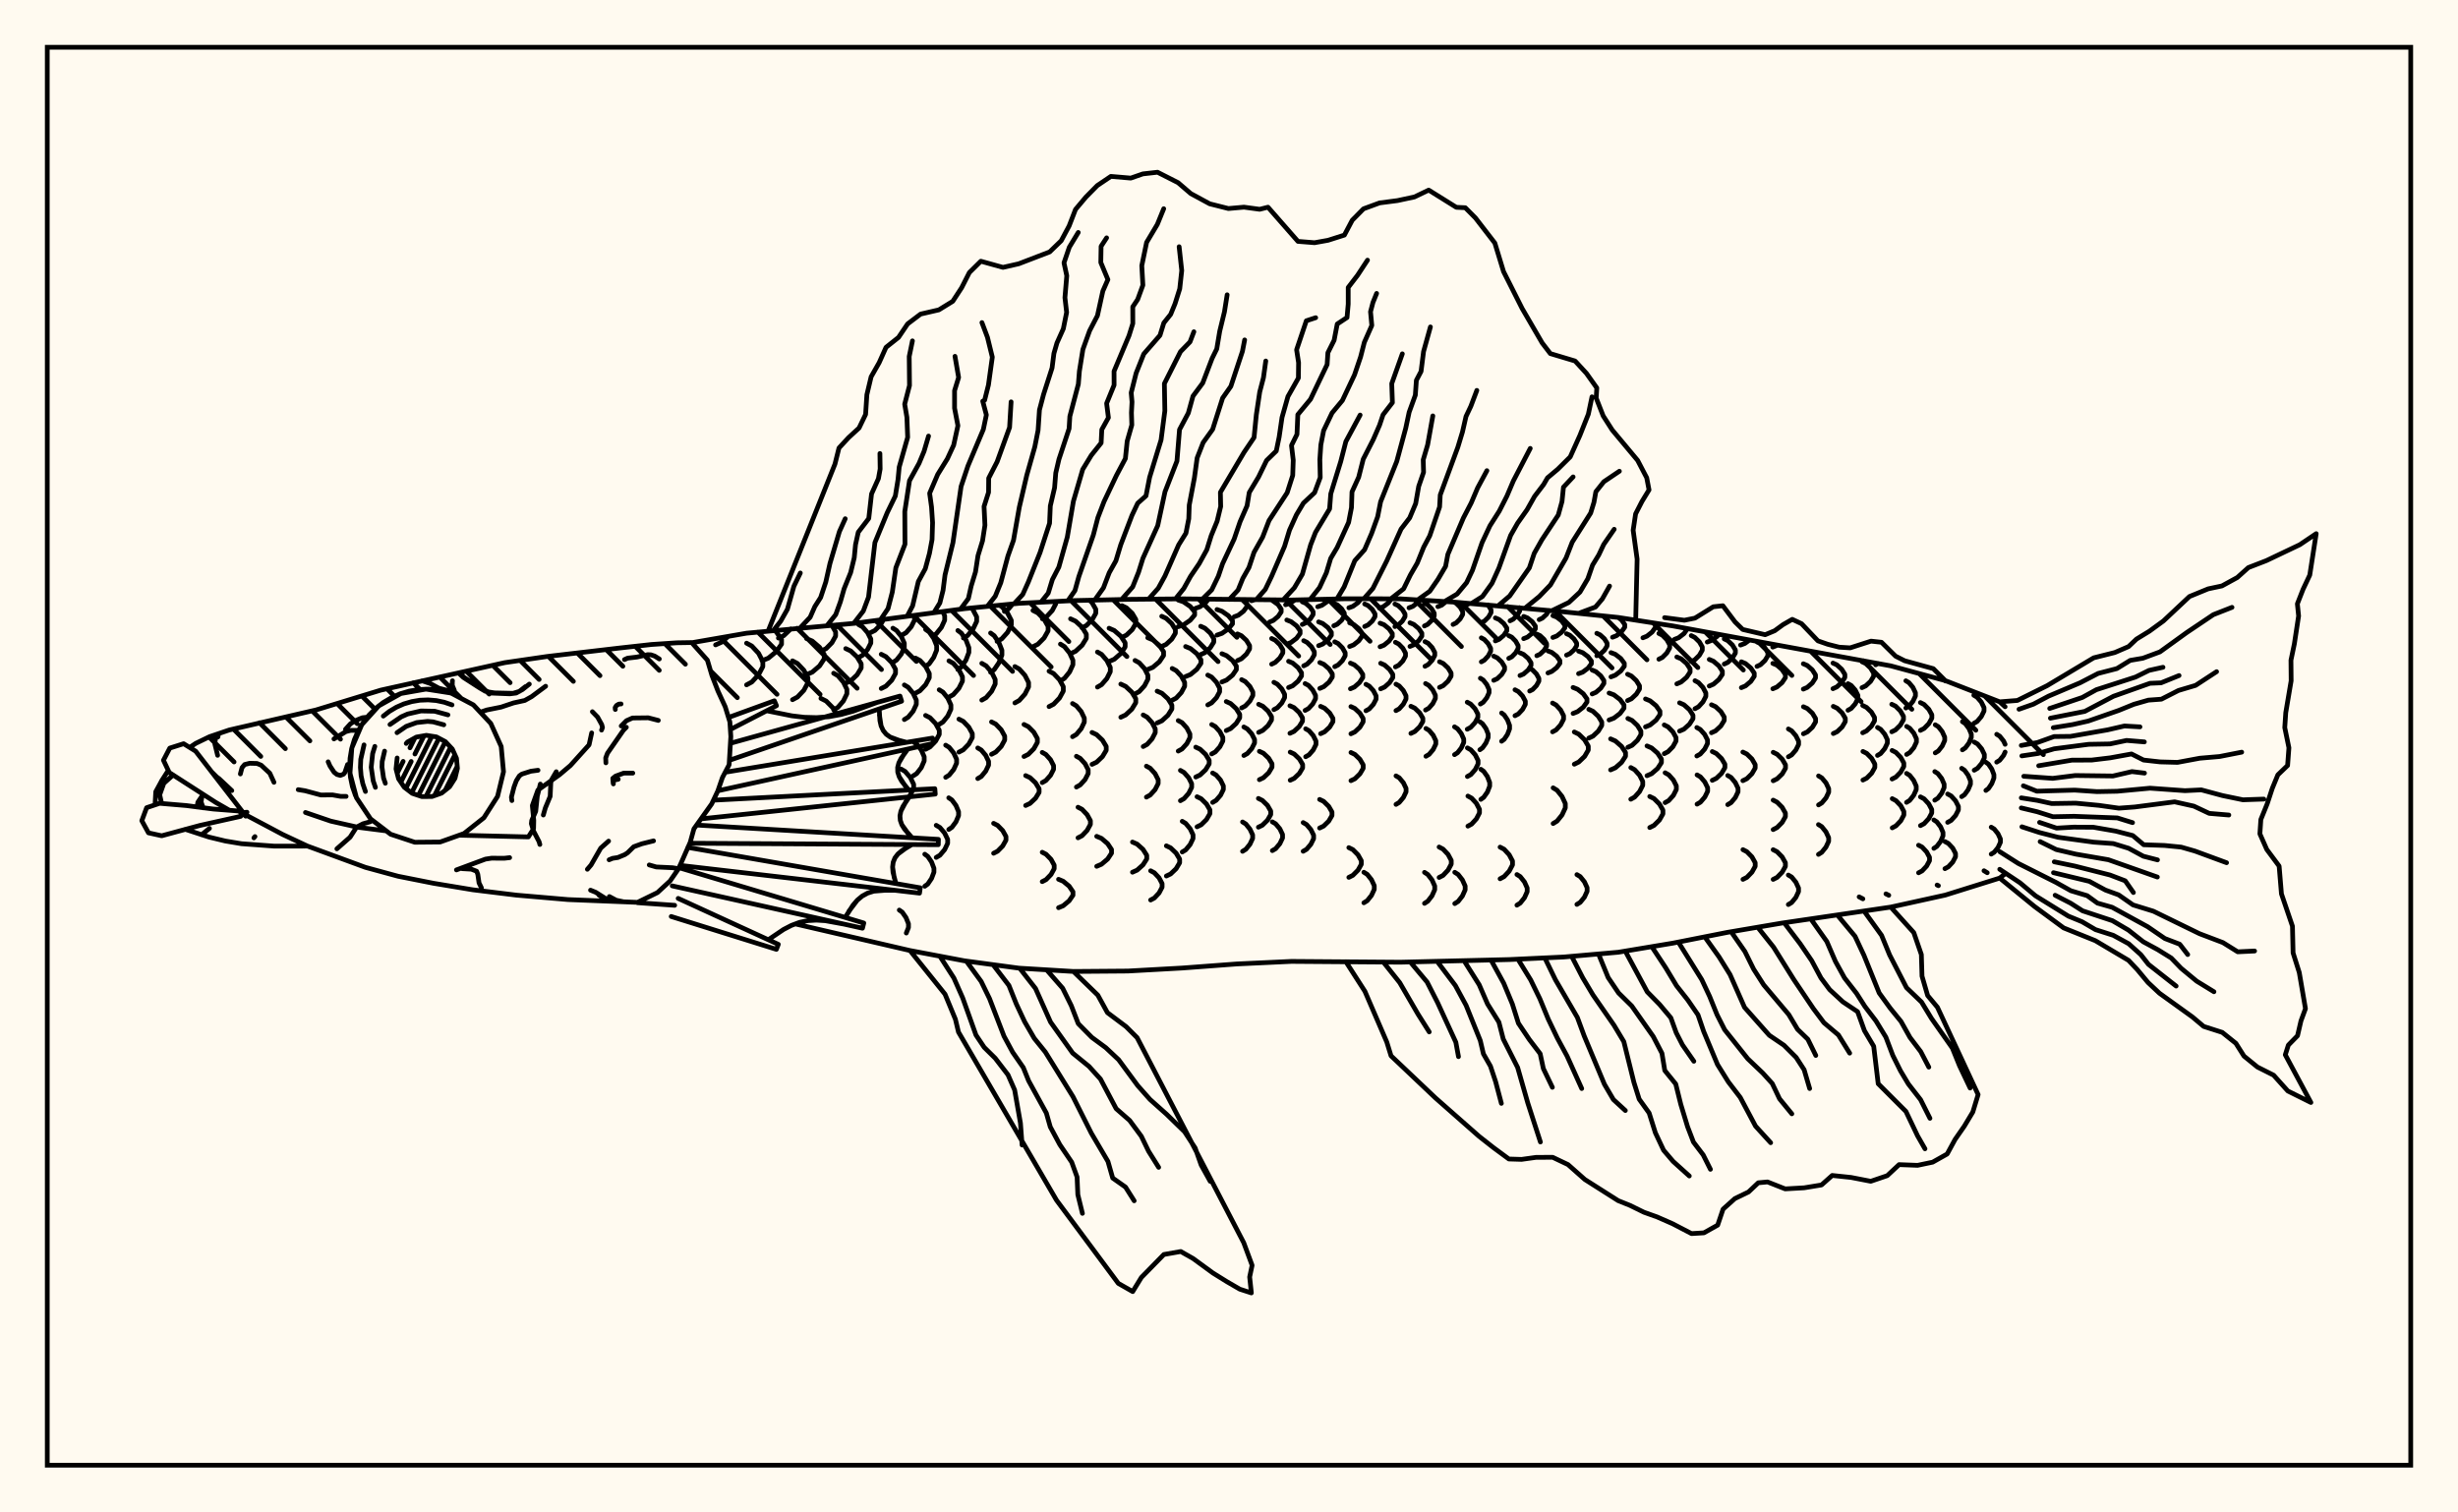 <svg xmlns="http://www.w3.org/2000/svg" width="520" height="320"><rect x="0" y="0" width="520" height="320" fill="floralwhite"/><rect x="10" y="10" width="500" height="300" stroke="black" stroke-width="1" fill="none"/><path stroke="black" stroke-width="1" fill="none" stroke-linecap="round" stroke-linejoin="round" d="
M 146.36 135.98 157.93 133.97 180.98 131.86 204.04 128.78 215.56 127.65 227.09 127.07 238.62 126.81 250.15 126.7 273.2 126.95 284.73 126.68 296.25 126.7 307.78 127.4 330.84 129.45 342.36 130.64 353.89 132.43 400 140.88 411.53 144 423.05 148.49 424.19 149.53 
M 424.19 184.88 423.05 185.78 411.53 189.38 400 191.92 376.94 195.31 365.42 197.27 353.89 199.55 342.36 201.47 330.84 202.48 319.31 203.02 296.25 203.58 273.2 203.41 261.67 203.95 250.15 204.81 238.62 205.45 227.09 205.54 215.56 204.84 204.04 203.29 192.51 201.11 168.25 195.48 
M 142.73 191.54 134.86 190.99 
M 151.38 136.44 152.67 135.87 154.06 134.64 
M 157.94 144.9 159.05 144.3 160.47 142.77 161.38 141.03 161.38 139.95 160.47 138.21 159.05 136.68 157.94 136.08 
M 161.21 139.79 162.54 139.25 164.24 137.85 165.34 136.28 165.34 135.3 164.24 133.72 163.84 133.39 
M 164.68 135 165.79 134.5 167.31 133.05 
M 167.66 148.04 168.71 147.48 170.06 146.05 170.92 144.43 170.92 143.43 170.06 141.81 168.71 140.38 167.66 139.82 
M 170.63 142.73 171.84 142.21 173.38 140.89 174.37 139.39 174.37 138.46 173.38 136.95 171.84 135.63 170.63 135.11 
M 177.08 151.32 176.19 149.75 174.78 148.33 173.67 147.77 
M 173.82 137.71 174.78 137.22 176 135.98 176.78 134.58 176.78 133.71 175.98 132.29 
M 176.36 150.18 177.26 149.66 178.42 148.31 179.16 146.79 179.16 145.84 178.42 144.32 177.26 142.97 176.36 142.44 
M 176.72 132.73 177.98 132.12 
M 178.92 144.55 179.98 144.05 181.32 142.78 182.19 141.34 182.19 140.44 181.32 139 179.98 137.73 178.92 137.23 
M 181.65 139.1 182.48 138.63 183.54 137.42 184.23 136.05 184.23 135.2 183.54 133.84 182.48 132.63 181.65 132.16 
M 191.73 197.41 192.19 196.24 192.19 195.44 191.67 194.14 190.88 193 190.25 192.55 
M 184.16 133.85 185.09 133.39 186.27 132.21 186.93 131.07 
M 186.43 145.67 187.41 145.18 188.65 143.92 189.45 142.49 189.45 141.61 188.65 140.18 187.41 138.93 186.43 138.43 
M 192.36 168.55 193.29 166.85 193.29 165.95 192.58 164.49 191.47 163.21 190.61 162.71 
M 188.9 140.14 189.67 139.65 190.67 138.39 191.31 136.97 191.31 136.08 190.67 134.66 189.67 133.4 188.9 132.91 
M 191.32 152.24 192.13 151.74 193.18 150.47 193.85 149.03 193.85 148.13 193.18 146.69 192.13 145.41 191.32 144.92 
M 193.18 164.16 193.93 163.67 194.9 162.42 195.52 160.99 195.52 160.11 194.9 158.69 193.93 157.43 193.18 156.94 
M 195.64 187.51 196.27 187.05 197.07 185.87 197.58 184.53 197.58 183.71 197.07 182.37 196.27 181.19 195.64 180.73 
M 190.82 134.36 191.68 133.87 192.77 132.61 193.48 131.19 193.42 130.2 
M 193.68 146.66 194.62 146.15 195.83 144.86 196.6 143.4 196.6 142.49 195.83 141.03 194.62 139.74 193.68 139.24 
M 195.81 158.53 196.74 158.04 197.94 156.8 198.71 155.38 198.71 154.51 197.94 153.1 196.74 151.85 195.81 151.37 
M 198.06 181.41 198.84 180.95 199.84 179.77 200.48 178.43 200.48 177.6 199.84 176.26 198.84 175.08 198.06 174.62 
M 195.82 140.98 196.57 140.45 197.53 139.09 198.15 137.56 198.15 136.61 197.53 135.07 196.57 133.71 195.82 133.18 
M 198.69 153.26 199.49 152.76 200.51 151.49 201.17 150.05 201.17 149.15 200.51 147.71 199.49 146.44 198.69 145.94 
M 200.06 164.46 200.8 163.99 201.76 162.81 202.37 161.47 202.37 160.64 201.76 159.31 200.8 158.12 200.06 157.66 
M 200.71 175.5 201.38 175.04 202.24 173.88 202.79 172.56 202.79 171.74 202.24 170.42 201.38 169.25 200.71 168.8 
M 197.21 134.62 198.06 134.1 199.15 132.75 199.85 131.23 199.85 130.28 199.44 129.4 
M 200.75 147.49 201.67 146.97 202.85 145.64 203.61 144.12 203.61 143.19 202.85 141.68 201.67 140.34 200.75 139.82 
M 202.86 159.13 203.78 158.65 204.95 157.44 205.7 156.06 205.7 155.21 204.95 153.84 203.78 152.62 202.86 152.15 
M 202.64 141.67 203.39 141.11 204.35 139.67 204.97 138.04 204.97 137.03 204.35 135.4 203.39 133.97 202.64 133.4 
M 206.85 164.73 207.59 164.29 208.53 163.16 209.14 161.88 209.14 161.09 208.53 159.81 207.59 158.69 206.85 158.25 
M 203.82 135 204.72 134.45 205.87 133.06 206.62 131.48 206.62 130.51 205.63 128.63 
M 207.7 148.13 208.62 147.61 209.79 146.25 210.54 144.72 210.54 143.77 209.79 142.23 208.62 140.88 207.7 140.35 
M 209.76 159.59 210.66 159.12 211.81 157.93 212.55 156.58 212.55 155.75 211.81 154.4 210.66 153.2 209.76 152.74 
M 210.2 180.53 211.04 180.1 212.12 179 212.82 177.76 212.82 176.98 212.12 175.73 211.04 174.63 210.2 174.2 
M 209.56 142.24 210.33 141.68 211.32 140.23 211.96 138.6 211.96 137.58 211.32 135.95 210.33 134.5 209.56 133.93 
M 210.94 135.71 211.91 135.18 213.15 133.8 213.95 132.24 213.95 131.27 213.15 129.71 211.91 128.33 211.42 128.06 
M 214.7 148.72 215.63 148.2 216.83 146.86 217.6 145.34 217.6 144.4 216.83 142.89 215.63 141.55 214.7 141.03 
M 216.63 160.06 217.54 159.6 218.71 158.42 219.46 157.08 219.46 156.25 218.71 154.92 217.54 153.74 216.63 153.28 
M 216.98 170.42 217.9 169.99 219.07 168.89 219.83 167.65 219.83 166.88 219.07 165.63 217.9 164.53 216.98 164.1 
M 212.48 129.36 213.34 128.85 214.24 127.78 
M 220.49 165.58 221.26 165.14 222.25 164.03 222.89 162.77 222.89 161.99 222.25 160.74 221.26 159.63 220.49 159.19 
M 220.49 186.53 221.3 186.11 222.35 185.02 223.02 183.8 223.02 183.04 222.35 181.82 221.3 180.74 220.49 180.32 
M 218.53 136.83 219.56 136.31 220.88 134.98 221.73 133.47 221.73 132.53 220.88 131.02 219.56 129.68 218.53 129.16 
M 221.93 149.5 222.9 148.99 224.14 147.69 224.95 146.21 224.95 145.29 224.14 143.81 222.9 142.51 221.93 142 
M 223.94 192.05 224.92 191.64 226.18 190.59 226.99 189.41 226.99 188.68 226.18 187.49 224.92 186.45 223.94 186.04 
M 220.52 130.93 221.44 130.44 222.61 129.17 223.36 127.74 223.36 127.26 
M 224.34 144.05 225.19 143.52 226.28 142.17 226.98 140.64 226.98 139.69 226.28 138.16 225.19 136.81 224.34 136.28 
M 226.9 155.87 227.7 155.4 228.73 154.17 229.39 152.79 229.39 151.94 228.73 150.55 227.7 149.33 226.9 148.85 
M 227.72 166.52 228.52 166.07 229.55 164.94 230.21 163.66 230.21 162.86 229.55 161.58 228.52 160.45 227.72 160.01 
M 228.06 177.26 228.91 176.82 229.98 175.7 230.68 174.42 230.68 173.63 229.98 172.36 228.91 171.23 228.06 170.79 
M 226.48 138.29 227.55 137.79 228.93 136.51 229.82 135.06 229.82 134.17 228.93 132.71 227.55 131.43 226.48 130.93 
M 231.02 161.72 231.99 161.26 233.23 160.08 234.03 158.75 234.03 157.93 233.23 156.6 231.99 155.43 231.02 154.97 
M 232.01 183.29 233.02 182.86 234.32 181.76 235.15 180.51 235.15 179.74 234.32 178.49 233.02 177.38 232.01 176.95 
M 228.89 132.83 229.83 132.35 231.04 131.14 231.82 129.76 231.82 128.91 231.04 127.54 230.5 127 
M 232.17 145.37 233.04 144.86 234.16 143.57 234.89 142.11 234.89 141.21 234.16 139.74 233.04 138.45 232.17 137.95 
M 234.63 139.96 235.73 139.48 237.13 138.26 238.03 136.87 238.03 136.01 237.13 134.62 235.73 133.4 234.63 132.92 
M 237.11 151.75 238.13 151.27 239.44 150.05 240.28 148.67 240.28 147.82 239.44 146.44 238.13 145.22 237.11 144.74 
M 239.58 184.54 240.56 184.1 241.8 182.99 242.6 181.74 242.6 180.96 241.8 179.7 240.56 178.59 239.58 178.16 
M 237.36 134.84 238.3 134.38 239.52 133.22 240.3 131.9 240.3 131.08 239.52 129.76 238.3 128.6 237.36 128.15 
M 240.12 146.81 241 146.33 242.12 145.1 242.84 143.71 242.84 142.85 242.12 141.45 241 140.22 240.12 139.74 
M 241.85 157.95 242.67 157.5 243.72 156.34 244.4 155.02 244.4 154.21 243.72 152.89 242.67 151.73 241.85 151.27 
M 242.53 168.65 243.33 168.21 244.36 167.07 245.02 165.78 245.02 164.98 244.36 163.68 243.33 162.54 242.53 162.1 
M 243.42 190.42 244.21 190 245.21 188.93 245.85 187.71 245.85 186.95 245.21 185.73 244.21 184.66 243.42 184.24 
M 242.81 141.64 243.89 141.19 245.27 140.02 246.16 138.69 246.16 137.88 245.27 136.55 243.89 135.38 242.81 134.93 
M 244.8 152.96 245.81 152.5 247.09 151.33 247.92 150 247.92 149.18 247.09 147.85 245.81 146.68 244.8 146.23 
M 246.75 185.34 247.65 184.91 248.81 183.8 249.56 182.54 249.56 181.76 248.81 180.5 247.65 179.39 246.75 178.96 
M 245.77 136.77 246.7 136.34 247.89 135.23 248.66 133.97 248.66 133.19 247.89 131.93 246.7 130.82 245.77 130.39 
M 247.98 148.15 248.83 147.7 249.91 146.53 250.62 145.2 250.62 144.38 249.91 143.06 248.83 141.89 247.98 141.43 
M 249.26 158.91 250.06 158.47 251.08 157.35 251.73 156.07 251.73 155.29 251.08 154.02 250.06 152.89 249.26 152.46 
M 249.72 169.41 250.49 168.97 251.47 167.86 252.1 166.6 252.1 165.81 251.47 164.55 250.49 163.44 249.72 163 
M 250.11 180.26 250.84 179.82 251.78 178.69 252.39 177.41 252.39 176.62 251.78 175.34 250.84 174.21 250.11 173.77 
M 249.24 132.6 250.36 132.22 251.8 131.23 252.73 130.12 252.73 129.43 251.8 128.31 250.36 127.33 249.24 126.95 
M 250.82 143.14 251.86 142.71 253.2 141.6 254.06 140.35 254.06 139.58 253.2 138.32 251.86 137.22 250.82 136.79 
M 252.97 164.4 253.88 163.97 255.05 162.87 255.81 161.62 255.81 160.85 255.05 159.61 253.88 158.51 252.97 158.08 
M 253.24 174.93 254.12 174.5 255.24 173.39 255.97 172.14 255.97 171.36 255.24 170.11 254.12 169 253.24 168.57 
M 252.92 128.71 253.87 128.37 255.08 127.49 255.63 126.78 
M 254.01 138.49 254.9 138.09 256.04 137.04 256.78 135.86 256.78 135.13 256.04 133.95 254.9 132.91 254.01 132.5 
M 255.51 149.14 256.32 148.71 257.35 147.61 258.02 146.37 258.02 145.6 257.35 144.35 256.32 143.25 255.51 142.83 
M 256.34 159.51 257.1 159.09 258.07 158 258.7 156.78 258.7 156.02 258.07 154.8 257.1 153.72 256.34 153.29 
M 256.54 169.77 257.27 169.34 258.21 168.26 258.81 167.04 258.81 166.28 258.21 165.05 257.27 163.97 256.54 163.55 
M 257.46 134.37 258.52 134 259.87 133.06 260.74 131.99 260.74 131.33 259.87 130.27 258.52 129.33 257.46 128.96 
M 258.5 144.29 259.48 143.89 260.75 142.85 261.56 141.67 261.56 140.94 260.75 139.76 259.48 138.72 258.5 138.31 
M 259.42 154.57 260.34 154.15 261.51 153.08 262.27 151.87 262.27 151.13 261.51 149.92 260.34 148.85 259.42 148.43 
M 261.1 130.5 261.97 130.17 263.08 129.31 263.8 128.33 263.8 127.73 263.16 126.87 
M 261.79 139.76 262.62 139.38 263.68 138.4 264.36 137.29 264.36 136.6 263.68 135.48 262.62 134.5 261.79 134.12 
M 262.67 149.78 263.44 149.37 264.42 148.33 265.05 147.15 265.05 146.42 264.42 145.24 263.44 144.2 262.67 143.8 
M 263.14 159.85 263.87 159.44 264.81 158.39 265.41 157.2 265.41 156.46 264.81 155.27 263.87 154.22 263.14 153.81 
M 262.87 180.12 263.56 179.69 264.43 178.62 265 177.39 265 176.64 264.43 175.42 263.56 174.34 262.87 173.91 
M 264.76 127.1 265.46 126.89 
M 266.27 154.95 267.15 154.54 268.27 153.51 269 152.34 269 151.62 268.27 150.45 267.15 149.42 266.27 149.01 
M 266.43 164.96 267.29 164.55 268.39 163.51 269.1 162.32 269.1 161.59 268.39 160.41 267.29 159.37 266.43 158.96 
M 266.22 175.01 267.06 174.6 268.14 173.54 268.83 172.34 268.83 171.6 268.14 170.4 267.06 169.35 266.22 168.93 
M 268.59 131.6 269.38 131.27 270.39 130.42 271.04 129.47 271.04 128.88 270.39 127.92 268.99 126.92 
M 269.02 140.52 269.78 140.15 270.76 139.21 271.39 138.14 271.39 137.48 270.76 136.41 269.78 135.46 269.02 135.09 
M 269.5 150.14 270.23 149.75 271.17 148.74 271.77 147.6 271.77 146.9 271.17 145.76 270.23 144.75 269.5 144.36 
M 269.17 179.97 269.87 179.56 270.76 178.5 271.33 177.3 271.33 176.56 270.76 175.36 269.87 174.3 269.17 173.89 
M 271.97 127.95 272.89 127.64 273.96 126.94 
M 272.23 136.28 273.13 135.93 274.29 135.05 275.04 134.04 275.04 133.42 274.29 132.41 273.13 131.53 272.23 131.18 
M 272.6 145.46 273.48 145.09 274.61 144.12 275.34 143.02 275.34 142.35 274.61 141.25 273.48 140.29 272.6 139.91 
M 272.89 155.15 273.75 154.75 274.84 153.74 275.55 152.59 275.55 151.88 274.84 150.73 273.75 149.71 272.89 149.32 
M 272.95 165.08 273.8 164.68 274.89 163.64 275.58 162.47 275.58 161.74 274.89 160.57 273.8 159.53 272.95 159.13 
M 275.5 132.12 276.24 131.79 277.19 130.96 277.8 130.01 277.8 129.43 277.19 128.49 276.24 127.65 275.5 127.33 
M 275.8 140.88 276.52 140.52 277.45 139.59 278.05 138.54 278.05 137.89 277.45 136.84 276.52 135.92 275.8 135.55 
M 276.1 150.31 276.81 149.92 277.72 148.94 278.31 147.82 278.31 147.12 277.72 146 276.81 145.01 276.1 144.63 
M 276.22 160.11 276.92 159.71 277.82 158.68 278.4 157.52 278.4 156.8 277.82 155.63 276.92 154.6 276.22 154.2 
M 275.69 180.11 276.4 179.7 277.31 178.64 277.9 177.45 277.9 176.7 277.31 175.51 276.4 174.45 275.69 174.04 
M 278.77 128.37 279.65 128.07 280.77 127.29 281.2 126.76 
M 278.96 136.61 279.83 136.27 280.94 135.39 281.66 134.4 281.66 133.79 280.94 132.79 279.83 131.92 278.96 131.58 
M 279.21 145.65 280.06 145.28 281.16 144.33 281.86 143.25 281.86 142.58 281.16 141.5 280.06 140.55 279.21 140.18 
M 279.38 155.23 280.22 154.84 281.3 153.83 281.99 152.69 281.99 151.99 281.3 150.85 280.22 149.84 279.38 149.45 
M 279.17 175.19 280.02 174.78 281.1 173.73 281.79 172.54 281.79 171.8 281.1 170.61 280.02 169.55 279.17 169.14 
M 282.17 132.4 282.89 132.08 283.81 131.25 284.4 130.31 284.4 129.73 283.81 128.79 282.89 127.96 282.17 127.63 
M 282.37 141.05 283.08 140.69 283.99 139.78 284.58 138.74 284.58 138.1 283.99 137.06 283.08 136.15 282.37 135.79 
M 285.36 128.59 286.21 128.29 287.3 127.5 287.95 126.68 
M 285.52 136.78 286.37 136.44 287.46 135.57 288.16 134.58 288.16 133.97 287.46 132.99 286.37 132.12 285.52 131.78 
M 285.69 145.73 286.53 145.36 287.6 144.42 288.3 143.35 288.3 142.68 287.6 141.61 286.53 140.67 285.69 140.3 
M 285.79 155.25 286.62 154.86 287.69 153.86 288.38 152.72 288.38 152.02 287.69 150.89 286.62 149.89 285.79 149.5 
M 285.8 165.17 286.64 164.77 287.7 163.73 288.39 162.56 288.39 161.83 287.7 160.65 286.64 159.62 285.8 159.21 
M 285.35 185.63 286.2 185.2 287.29 184.11 287.99 182.87 287.99 182.1 287.29 180.86 286.2 179.76 285.35 179.34 
M 288.7 132.55 289.4 132.23 290.31 131.4 290.89 130.46 290.89 129.88 290.31 128.94 289.4 128.11 288.7 127.79 
M 288.97 150.38 289.66 150 290.55 149.02 291.12 147.92 291.12 147.24 290.55 146.13 289.66 145.16 288.97 144.78 
M 288.53 191.01 289.24 190.57 290.14 189.45 290.73 188.18 290.73 187.39 290.14 186.12 289.24 184.99 288.53 184.55 
M 291.8 128.67 292.63 128.37 293.69 127.57 294.36 126.7 
M 291.96 136.84 292.8 136.5 293.86 135.63 294.55 134.65 294.55 134.04 293.86 133.05 292.8 132.18 291.96 131.85 
M 292.08 145.74 292.91 145.37 293.97 144.43 294.66 143.36 294.66 142.7 293.97 141.64 292.91 140.7 292.08 140.33 
M 295.1 132.57 295.79 132.25 296.67 131.42 297.24 130.48 297.24 129.9 296.67 128.96 295.79 128.13 295.1 127.8 
M 295.21 141.1 295.9 140.75 296.78 139.84 297.34 138.82 297.34 138.18 296.78 137.15 295.9 136.25 295.21 135.89 
M 295.32 150.35 296.01 149.97 296.88 148.99 297.45 147.89 297.45 147.21 296.88 146.1 296.01 145.13 295.32 144.75 
M 295.33 170.19 296.01 169.78 296.89 168.73 297.46 167.54 297.46 166.8 296.89 165.61 296.01 164.56 295.33 164.16 
M 298.08 128.6 298.89 128.29 299.93 127.49 300.33 126.95 
M 298.28 136.77 299.09 136.43 300.13 135.56 300.8 134.58 300.8 133.97 300.13 132.98 299.09 132.11 298.28 131.77 
M 298.48 155.17 299.3 154.78 300.34 153.78 301.01 152.65 301.01 151.95 300.34 150.82 299.3 149.82 298.48 149.43 
M 301.34 132.44 302.01 132.12 302.87 131.28 303.42 130.34 303.42 129.75 302.87 128.81 302.01 127.97 301.34 127.65 
M 301.46 140.97 302.13 140.61 302.98 139.7 303.53 138.68 303.53 138.04 302.98 137.01 302.13 136.1 301.46 135.75 
M 301.58 150.23 302.25 149.85 303.11 148.88 303.66 147.77 303.66 147.09 303.11 145.98 302.25 145 301.58 144.62 
M 301.66 160.01 302.33 159.61 303.19 158.59 303.75 157.43 303.75 156.71 303.19 155.55 302.33 154.53 301.66 154.13 
M 301.36 191.13 302.05 190.68 302.94 189.54 303.52 188.25 303.52 187.45 302.94 186.16 302.05 185.02 301.36 184.57 
M 304.19 128.35 304.99 128.04 305.93 127.28 
M 304.54 145.43 305.33 145.06 306.34 144.12 306.99 143.05 306.99 142.39 306.34 141.32 305.33 140.38 304.54 140.01 
M 304.45 185.65 305.28 185.22 306.34 184.1 307.02 182.83 307.02 182.04 306.34 180.77 305.28 179.65 304.45 179.21 
M 307.4 132.12 308.06 131.79 308.9 130.95 309.44 130 309.44 129.42 308.9 128.47 308.06 127.63 307.56 127.38 
M 307.71 159.67 308.34 159.27 309.14 158.25 309.66 157.09 309.66 156.37 309.14 155.21 308.34 154.18 307.71 153.78 
M 307.76 191.18 308.47 190.73 309.37 189.58 309.96 188.27 309.96 187.46 309.37 186.16 308.47 185.01 307.76 184.56 
M 310.19 127.98 310.96 127.66 
M 310.4 154.29 311.12 153.9 312.05 152.9 312.65 151.78 312.65 151.08 312.05 149.95 311.12 148.96 310.4 148.57 
M 310.43 164.29 311.16 163.88 312.09 162.83 312.69 161.63 312.69 160.89 312.09 159.7 311.16 158.65 310.43 158.24 
M 310.54 174.79 311.33 174.36 312.34 173.25 312.99 172 312.99 171.23 312.34 169.97 311.33 168.87 310.54 168.43 
M 313.4 131.72 314.06 131.39 314.9 130.56 315.44 129.61 315.44 129.03 314.8 127.98 
M 313.38 140.03 314.01 139.68 314.83 138.8 315.36 137.8 315.36 137.18 314.83 136.18 314.01 135.3 313.38 134.95 
M 313.18 148.96 313.77 148.59 314.53 147.64 315.02 146.56 315.02 145.9 314.53 144.82 313.77 143.87 313.18 143.5 
M 313.07 158.63 313.63 158.23 314.36 157.2 314.83 156.03 314.83 155.31 314.36 154.15 313.63 153.12 313.07 152.71 
M 313.28 169.13 313.88 168.7 314.66 167.59 315.15 166.33 315.15 165.56 314.66 164.3 313.88 163.19 313.28 162.76 
M 316.35 135.6 317.13 135.27 318.13 134.42 318.77 133.47 318.77 132.87 318.13 131.92 317.13 131.07 316.35 130.74 
M 316.01 143.94 316.75 143.6 317.69 142.71 318.3 141.7 318.3 141.08 317.69 140.07 316.75 139.18 316.01 138.83 
M 317.35 185.93 318.2 185.47 319.28 184.31 319.98 182.99 319.98 182.17 319.28 180.85 318.2 179.68 317.35 179.23 
M 319.45 131.35 320.11 131.02 320.96 130.2 321.51 129.26 321.44 128.56 
M 319.18 139.29 319.82 138.97 320.64 138.13 321.17 137.18 321.17 136.6 320.64 135.65 319.82 134.81 319.18 134.49 
M 317.67 156.83 318.21 156.43 318.91 155.39 319.36 154.21 319.36 153.48 318.91 152.3 318.21 151.26 317.67 150.85 
M 320.91 191.51 321.61 191.07 322.51 189.94 323.08 188.66 323.08 187.87 322.51 186.6 321.61 185.47 320.91 185.03 
M 322.34 135.12 323.14 134.8 324.15 133.98 324.81 133.05 324.81 132.48 324.15 131.55 323.14 130.74 322.34 130.42 
M 321.56 142.93 322.31 142.61 323.28 141.77 323.9 140.82 323.9 140.23 323.28 139.28 322.31 138.45 321.56 138.12 
M 320.5 151.43 321.21 151.06 322.11 150.1 322.69 149.02 322.69 148.35 322.11 147.27 321.21 146.32 320.5 145.94 
M 325.62 131.1 326.3 130.78 327.17 129.97 327.66 129.15 
M 325.12 138.73 325.79 138.42 326.64 137.63 327.19 136.73 327.19 136.17 326.64 135.27 325.79 134.47 325.12 134.16 
M 323.61 146.21 324.24 145.89 325.04 145.06 325.56 144.12 325.56 143.53 325.04 142.59 324.24 141.76 323.61 141.43 
M 328.52 134.87 329.34 134.56 330.38 133.75 331.05 132.84 331.05 132.28 330.38 131.37 329.34 130.57 328.52 130.25 
M 327.48 142.38 328.29 142.06 329.33 141.25 330 140.34 330 139.77 329.33 138.85 328.29 138.04 327.48 137.73 
M 328.57 174.24 329.4 173.73 330.46 172.42 331.15 170.93 331.15 170.01 330.46 168.52 329.4 167.2 328.57 166.69 
M 331.41 138.61 332.1 138.3 332.98 137.51 333.55 136.62 333.55 136.07 332.98 135.18 332.1 134.39 331.41 134.08 
M 328.45 154.84 329.2 154.43 330.16 153.37 330.78 152.17 330.78 151.42 330.16 150.22 329.2 149.16 328.45 148.75 
M 333.6 191.35 334.3 190.92 335.19 189.83 335.76 188.58 335.76 187.81 335.19 186.57 334.3 185.47 333.6 185.05 
M 333.95 142.53 334.83 142.21 335.94 141.38 336.66 140.44 336.66 139.86 335.94 138.92 334.83 138.09 333.95 137.77 
M 332.79 150.95 333.74 150.57 334.95 149.62 335.73 148.54 335.73 147.87 334.95 146.78 333.74 145.83 332.79 145.45 
M 333.05 161.69 334 161.22 335.23 160.04 336.01 158.69 336.01 157.86 335.23 156.52 334 155.33 333.05 154.87 
M 337.81 138.74 338.51 138.42 339.41 137.59 339.99 136.66 339.99 136.08 339.41 135.14 338.51 134.32 337.81 133.99 
M 336.83 146.82 337.63 146.48 338.65 145.6 339.31 144.6 339.31 143.99 338.65 142.99 337.63 142.11 336.83 141.77 
M 336.11 156.17 337 155.75 338.13 154.69 338.86 153.49 338.86 152.75 338.13 151.55 337 150.49 336.11 150.07 
M 341.14 134.82 341.97 134.5 343.04 133.66 343.72 132.71 343.72 132.12 343.04 131.17 342.36 130.64 
M 340.81 143.21 341.72 142.86 342.88 141.97 343.63 140.96 343.63 140.33 342.88 139.32 341.72 138.43 340.81 138.08 
M 340.41 152.33 341.43 151.94 342.73 150.95 343.56 149.83 343.56 149.13 342.73 148.01 341.43 147.01 340.41 146.63 
M 340.73 162.89 341.75 162.44 343.05 161.3 343.89 160.01 343.89 159.21 343.05 157.92 341.75 156.78 340.73 156.33 
M 344.32 148.22 345.13 147.85 346.17 146.87 346.85 145.78 346.85 145.1 346.17 144 345.13 143.03 344.32 142.65 
M 344.38 158.11 345.27 157.7 346.4 156.64 347.14 155.44 347.14 154.69 346.4 153.49 345.27 152.43 344.38 152.01 
M 345 169.1 345.81 168.65 346.86 167.48 347.53 166.16 347.53 165.34 346.86 164.02 345.81 162.85 345 162.4 
M 347.56 134.94 348.41 134.6 349.5 133.74 350.21 132.75 350.21 132.14 349.98 131.82 
M 348.11 153.79 349.09 153.39 350.35 152.36 351.17 151.2 351.17 150.47 350.35 149.31 349.09 148.28 348.11 147.88 
M 348.43 164.12 349.41 163.69 350.67 162.6 351.48 161.36 351.48 160.59 350.67 159.35 349.41 158.25 348.43 157.82 
M 349.01 175.09 349.91 174.64 351.06 173.5 351.8 172.2 351.8 171.4 351.06 170.11 349.91 168.96 349.01 168.52 
M 350.94 139.47 351.68 139.1 352.62 138.16 353.23 137.08 353.23 136.42 352.62 135.34 351.68 134.39 350.94 134.02 
M 352.08 159.46 352.88 159.04 353.91 157.99 354.57 156.79 354.57 156.05 353.91 154.85 352.88 153.79 352.08 153.38 
M 352.26 169.82 353.02 169.39 354.01 168.29 354.64 167.04 354.64 166.27 354.01 165.03 353.02 163.93 352.26 163.5 
M 354.23 135.28 355.12 134.93 356.26 134.05 357 133.01 
M 354.74 144.69 355.64 144.3 356.8 143.31 357.55 142.19 357.55 141.5 356.8 140.37 355.64 139.38 354.74 139 
M 355.32 154.68 356.24 154.28 357.41 153.23 358.16 152.06 358.16 151.33 357.41 150.15 356.24 149.11 355.32 148.7 
M 357.79 139.97 358.54 139.6 359.51 138.64 360.13 137.56 360.13 136.89 359.51 135.81 358.54 134.86 357.79 134.48 
M 358.58 149.95 359.32 149.54 360.27 148.51 360.88 147.34 360.88 146.62 360.27 145.45 359.32 144.42 358.58 144.02 
M 358.97 159.95 359.7 159.54 360.63 158.5 361.23 157.31 361.23 156.57 360.63 155.39 359.7 154.34 358.97 153.93 
M 359.02 170.14 359.74 169.72 360.66 168.64 361.26 167.42 361.26 166.67 360.66 165.45 359.74 164.37 359.02 163.95 
M 361.18 135.84 362.1 135.5 363.28 134.63 363.58 134.24 
M 361.6 145.15 362.49 144.76 363.63 143.78 364.37 142.68 364.37 141.99 363.63 140.88 362.49 139.9 361.6 139.52 
M 362.07 155.03 362.94 154.63 364.05 153.6 364.77 152.43 364.77 151.71 364.05 150.54 362.94 149.51 362.07 149.11 
M 362.24 165.1 363.1 164.68 364.2 163.63 364.91 162.43 364.91 161.68 364.2 160.49 363.1 159.43 362.24 159.01 
M 364.77 140.5 365.53 140.14 366.5 139.22 367.13 138.17 367.13 137.52 366.5 136.47 365.53 135.55 364.77 135.18 
M 365.51 170.24 366.21 169.82 367.11 168.75 367.69 167.53 367.69 166.78 367.11 165.57 366.21 164.49 365.51 164.08 
M 368.22 136.48 369.13 136.14 370.07 135.45 
M 368.39 145.49 369.27 145.12 370.39 144.17 371.12 143.09 371.12 142.42 370.39 141.34 369.27 140.39 368.39 140.02 
M 368.71 165.17 369.55 164.76 370.63 163.7 371.32 162.51 371.32 161.77 370.63 160.58 369.55 159.53 368.71 159.12 
M 368.73 186.05 369.56 185.63 370.63 184.53 371.32 183.3 371.32 182.53 370.63 181.29 369.56 180.2 368.73 179.77 
M 371.7 140.99 372.44 140.64 373.39 139.74 374 138.73 374 138.1 373.39 137.08 372.44 136.18 371.7 135.83 
M 375.03 136.91 375.93 136.55 
M 375.05 145.73 375.91 145.36 377 144.43 377.71 143.37 377.71 142.72 377 141.66 375.91 140.72 375.05 140.36 
M 375.13 165.19 375.96 164.78 377.04 163.74 377.73 162.55 377.73 161.82 377.04 160.63 375.96 159.58 375.13 159.17 
M 375.12 175.52 375.95 175.09 377.02 174.01 377.71 172.79 377.71 172.03 377.02 170.8 375.95 169.72 375.12 169.29 
M 375.12 186.06 375.95 185.64 377.02 184.54 377.71 183.31 377.71 182.54 377.02 181.3 375.95 180.21 375.12 179.78 
M 378.34 160.12 379.03 159.72 379.92 158.69 380.5 157.53 380.5 156.82 379.92 155.66 379.03 154.63 378.34 154.23 
M 378.33 191.38 379.03 190.96 379.92 189.87 380.49 188.64 380.49 187.88 379.92 186.65 379.03 185.56 378.33 185.14 
M 381.5 145.8 382.33 145.44 383.4 144.5 384.08 143.45 384.08 142.79 383.4 141.73 382.33 140.8 381.5 140.44 
M 381.52 155.25 382.35 154.86 383.42 153.87 384.1 152.74 384.1 152.04 383.42 150.91 382.35 149.91 381.52 149.53 
M 384.72 170.3 385.41 169.88 386.3 168.82 386.87 167.61 386.87 166.86 386.3 165.65 385.41 164.58 384.72 164.17 
M 384.7 180.77 385.39 180.34 386.28 179.24 386.86 178 386.86 177.23 386.28 175.99 385.39 174.89 384.7 174.46 
M 387.77 145.71 388.58 145.34 389.62 144.4 390.29 143.33 390.29 142.67 389.62 141.6 388.58 140.66 387.77 140.29 
M 387.84 155.2 388.66 154.81 389.71 153.81 390.38 152.67 390.38 151.97 389.71 150.84 388.66 149.84 387.84 149.45 
M 390.95 150.27 391.63 149.89 392.49 148.91 393.05 147.8 393.05 147.12 392.49 146.01 391.63 145.03 390.95 144.65 
M 393.91 145.49 394.7 145.12 395.72 144.17 396.38 143.09 396.38 142.42 395.72 141.34 394.7 140.38 393.91 140.01 
M 394.06 155.04 394.86 154.65 395.9 153.65 396.57 152.51 396.57 151.8 395.9 150.66 394.86 149.66 394.06 149.26 
M 394.11 165.04 394.92 164.63 395.96 163.58 396.63 162.38 396.63 161.65 395.96 160.45 394.92 159.4 394.11 158.99 
M 394.1 190.17 393.31 189.76 
M 396.8 140.66 397.31 140.37 
M 397.19 159.83 397.86 159.43 398.72 158.4 399.28 157.23 399.28 156.51 398.72 155.34 397.86 154.31 397.19 153.91 
M 400.21 154.83 401.01 154.43 402.03 153.42 402.69 152.27 402.69 151.56 402.03 150.42 401.01 149.4 400.21 149.01 
M 400.28 164.82 401.08 164.41 402.1 163.36 402.76 162.17 402.76 161.43 402.1 160.24 401.08 159.19 400.28 158.78 
M 400.31 175.15 401.1 174.73 402.12 173.66 402.77 172.44 402.77 171.69 402.12 170.47 401.1 169.4 400.31 168.98 
M 399.58 189.42 398.98 189.12 
M 403.19 149.8 403.84 149.41 404.68 148.4 405.22 147.27 405.22 146.57 404.68 145.43 403.84 144.43 403.19 144.04 
M 403.36 159.62 404.02 159.22 404.88 158.19 405.43 157.02 405.43 156.3 404.88 155.13 404.02 154.09 403.36 153.69 
M 403.34 169.76 404 169.35 404.84 168.28 405.39 167.07 405.39 166.32 404.84 165.11 404 164.04 403.34 163.63 
M 406.27 154.53 407.05 154.13 408.05 153.11 408.69 151.95 408.69 151.23 408.05 150.07 407.05 149.05 406.27 148.65 
M 406.28 174.68 407.05 174.27 408.03 173.21 408.67 172.01 408.67 171.27 408.03 170.07 407.05 169.01 406.28 168.6 
M 405.88 184.66 406.63 184.26 407.58 183.25 408.2 182.1 408.2 181.39 407.58 180.24 406.63 179.22 405.88 178.83 
M 409.41 159.29 410.06 158.89 410.88 157.85 411.41 156.68 411.41 155.96 410.88 154.79 410.06 153.75 409.41 153.35 
M 409.31 169.3 409.95 168.89 410.77 167.83 411.29 166.64 411.29 165.9 410.77 164.71 409.95 163.66 409.31 163.25 
M 409.12 179.49 409.74 179.08 410.54 178.03 411.05 176.85 411.05 176.12 410.54 174.93 409.74 173.89 409.12 173.48 
M 411.54 144.08 411.62 144.04 
M 412.03 173.99 412.77 173.58 413.71 172.54 414.31 171.36 414.31 170.62 413.71 169.44 412.77 168.4 412.03 167.99 
M 411.46 183.79 412.18 183.4 413.11 182.4 413.7 181.27 413.7 180.57 413.11 179.44 412.18 178.45 411.46 178.06 
M 410.08 187.39 409.8 187.25 
M 415.16 158.65 415.77 158.24 416.54 157.21 417.04 156.03 417.04 155.31 416.54 154.13 415.77 153.1 415.16 152.69 
M 415 168.55 415.6 168.15 416.36 167.1 416.86 165.92 416.86 165.19 416.36 164.01 415.6 162.96 415 162.56 
M 417.57 153.05 418.26 152.65 419.15 151.61 419.73 150.44 419.73 149.72 419.15 148.54 418.26 147.51 417.57 147.1 
M 417.65 162.96 418.35 162.55 419.23 161.51 419.8 160.34 419.8 159.61 419.23 158.44 418.35 157.4 417.65 157 
M 420.12 167.24 420.67 166.83 421.37 165.79 421.82 164.62 421.82 163.89 421.37 162.71 420.67 161.68 420.12 161.27 
M 422.41 161.25 423.05 160.85 423.87 159.82 424.19 159.12 
M 424.19 157.48 423.87 156.78 423.05 155.76 422.41 155.36 
M 421.25 180.71 421.88 180.32 422.68 179.33 423.2 178.21 423.2 177.51 422.68 176.39 421.88 175.4 421.25 175.01 
M 420.41 184.65 419.72 184.23 
M 157.93 133.97 157.93 133.97 
M 162.5 133.52 176.64 98.18 177.49 94.78 179.53 92.58 181.74 90.55 183.12 87.68 183.39 83.51 184.29 79.72 185.99 76.73 187.44 73.49 190.08 71.39 192.01 68.53 194.76 66.45 198.62 65.56 201.56 63.75 203.44 60.87 205.07 57.67 207.5 55.27 212.18 56.57 215.52 55.81 222.06 53.3 224.5 50.94 226.18 47.8 227.53 44.31 229.73 41.69 232.13 39.26 235.01 37.32 239.22 37.68 241.78 36.79 244.88 36.44 249.23 38.65 251.91 40.95 255.91 43.12 259.87 44.12 263.17 43.83 266.49 44.28 268.25 43.84 274.59 51.07 278.1 51.35 280.95 50.84 284.41 49.74 286.07 46.6 288.46 44.18 291.86 42.93 295.64 42.44 299.23 41.67 302.25 40.22 308.09 43.86 309.99 43.95 312.14 46.11 316.24 51.42 318.08 57.46 322.01 65.26 326.25 72.55 327.98 74.81 333.22 76.38 335.62 78.99 337.81 82.07 337.68 84.22 339.16 87.99 341.07 90.97 346.45 97.41 348.37 101.08 348.86 103.65 347.37 106.09 346.02 108.72 345.5 112.18 346.34 118.3 346.04 131.21 
M 342.36 130.64 342.36 130.64 
M 163.6 133.42 165.17 131.41 166.58 128.9 167.95 124.05 169.31 121.23 
M 169.26 132.86 171.39 130.59 172.38 128.34 173.61 126.41 174.7 123.14 175.58 119.22 177.58 112.47 178.81 109.75 
M 174.94 132.38 176.8 130.04 177.78 127.35 178.58 124.55 179.96 121.14 180.72 118 180.99 115.23 181.57 112.6 183.79 109.7 184.38 104.5 185.83 101.27 186.2 99.23 186.15 95.95 
M 180.61 131.89 182.64 129.27 183.74 126.33 185.09 114.8 187.69 108.49 189.41 104.94 189.98 101.45 190.23 98.82 192.02 92.52 191.86 88.3 191.39 85.51 192.41 81.56 192.35 75.42 193.03 72.12 
M 186.26 131.15 187.87 128.75 188.77 125.27 189.52 120.13 191.45 115.14 191.41 108.23 192.41 101.7 194.43 98.03 195.49 95.48 196.44 92.26 
M 191.9 130.4 193.07 128.18 194.28 123.03 195.75 120.33 196.63 117.09 197.18 114.17 197.29 110.58 197.07 107.29 196.67 104.36 198.37 100.39 200.42 97.07 201.75 94.19 202.65 90.06 201.94 86.36 201.94 82.65 202.8 79.86 202.03 75.39 
M 197.55 129.65 198.83 127.57 199.51 124.88 199.92 121.65 201.6 114.82 203.32 102.93 204.78 98.56 208.03 90.85 208.67 87.78 207.9 84.88 208.3 84.68 209.11 81.45 209.93 75.56 208.9 71.36 207.73 68.25 
M 203.19 128.9 204.86 126.65 205.46 123.98 206.37 121.01 206.9 117.56 207.86 114.42 208.37 111.12 208.18 107.15 209.13 104.17 209.16 101.17 210.95 97.69 213.58 90.43 213.9 85.02 
M 208.86 128.31 210.55 126.15 211.72 123.29 213.23 117.64 214.41 114.31 215.64 107.31 217.22 100.54 218.92 94.53 219.61 91.05 219.9 86.74 220.77 83.45 222.57 77.85 222.96 74.78 223.6 72.57 224.95 69.56 225.65 66.09 225.29 62.97 225.68 58.34 225.09 55.6 226.22 52.3 228.11 49.18 
M 214.53 127.75 216.36 125.78 217.55 123.13 220.03 116.9 222.04 110.71 222.2 107.04 223.1 103.2 223.35 100.07 224.02 97.19 226.17 90.69 226.33 88.09 228.13 81.27 228.35 78.54 229.09 73.93 230.51 69.98 232.17 66.78 233.31 61.59 234.38 59.15 232.88 55.54 232.94 52.11 234.11 50.32 
M 220.21 127.42 221.76 125.49 222.63 122.64 224 119.99 225.79 113.64 227.08 106.07 229.05 99.32 230.87 96.33 232.95 93.72 233.09 90.89 234.49 88.37 234.11 85.34 235.69 81.48 235.68 78.55 238.85 71.01 239.65 68.45 239.64 64.92 240.68 63.35 241.78 60.34 241.55 56.21 242.57 51.28 244.84 47.47 246.19 44.16 
M 225.9 127.13 227.41 124.96 228.23 122 231.3 113.19 232.26 109.52 233.56 106.13 236.18 100.6 238.08 97.02 238.46 93.34 239.44 89.91 239.36 87.34 239.48 85.04 239.31 83.09 240.35 78.96 241.97 74.89 245.4 70.95 246.21 68.32 247.66 66.51 248.59 64.24 249.58 61.1 250 57.23 249.45 52.2 
M 231.59 126.97 233.44 124.37 234.66 121.18 236.07 118.66 237.09 115.29 239.47 109.05 240.68 106.48 242.44 104.91 243.21 100.98 245.63 93.08 246.43 86.92 246.33 81.16 249.74 74.4 251.75 72.34 252.57 70.19 
M 237.28 126.84 239.62 124.18 240.86 121.08 241.79 118.12 244.92 111.21 246.46 104.05 248.99 97.55 249.53 90.9 251.39 87.4 252.38 83.81 254.44 81.04 256.43 75.82 257.41 73.83 258.04 70.07 259.04 65.97 259.61 62.37 
M 242.98 126.77 245.04 124.45 246.45 121.87 249.35 115.28 250.89 112.81 251.49 109.75 251.59 106.87 252.68 101.11 253.26 96.89 254.53 93.64 256.54 90.84 258.65 84.22 260.39 81.74 262.84 74.34 263.31 71.92 
M 248.67 126.72 250.44 124.51 251.86 121.95 253.7 119.24 255.31 116.31 256.24 113.32 257.49 110.27 258.24 107.16 258.18 104.16 263.17 95.72 265.3 92.57 265.78 87.75 266.5 82.93 267.29 79.9 267.78 76.38 
M 254.37 126.76 256.34 124.81 257.74 121.92 258.63 119.3 261.09 114.05 262.34 110.39 263.82 107.01 264.28 104.21 266.26 100.9 267.95 97.42 270 95.42 270.61 92.47 271.22 88.31 272.47 83.89 274.68 79.98 274.72 76.73 274.3 74 276.36 67.87 278.34 67.22 
M 260.06 126.83 261.92 124.84 262.92 122.38 264.22 120.08 265.29 116.87 267.12 113.63 268.47 110.13 272.31 104.24 273.48 100.58 273.59 97.36 273.22 94.24 274.38 91.9 274.56 87.72 277.24 84.48 280.76 77.12 280.92 74.63 282.24 71.99 282.9 68.55 284.97 67.18 285.22 64.33 285.22 60.82 287.2 58.24 289.3 55.04 
M 265.76 126.89 267.68 124.7 269.03 121.89 271.75 115.6 272.8 112.16 274.26 108.93 275.74 106.45 278.11 104.23 279.3 101.02 279.22 97.24 279.43 94.12 280.02 91.1 281.8 87.37 283.99 84.73 286.56 79.29 287.84 75.51 288.63 72.43 290.21 68.86 289.94 65.95 290.45 64.01 291.23 62.08 
M 271.45 126.94 273.83 124.36 275.52 121.48 277.27 115.28 278.3 112.64 281.28 107.68 281.53 104.48 283.64 97.64 284.72 93.43 287.74 87.81 
M 277.14 126.86 279.15 124.32 280.6 121.19 281.51 118.15 282.88 115.84 285.3 110.54 285.91 107.4 286.02 104.07 287.43 100.97 288.4 97.15 290.52 93 291.86 89.93 292.59 87.75 294.57 85.18 294.43 81.16 296.67 74.86 
M 282.84 126.72 284.36 124.17 286.61 118.63 288.68 116.31 290.17 112.86 291.45 109.32 292.07 106.17 295.49 97.62 297.39 90.59 298.11 87.21 299.42 83.6 299.64 80.46 300.63 78.58 301.16 74.38 302.61 69.17 
M 288.53 126.68 290.44 124.5 293.37 118.68 296.4 111.94 298.22 109.57 299.49 106.55 300.13 102.9 301.16 99.92 301.09 97.28 302.02 94.12 303.12 87.99 
M 294.23 126.7 296.94 124.58 298.37 121.65 299.82 119.15 301.19 115.76 302.47 113.36 304.55 107.26 304.69 104.72 308.41 94.62 309.39 91.39 310.14 88.11 311.16 85.96 312.43 82.6 
M 299.92 126.92 302.47 125.1 304.2 122.59 305.82 119.83 306.3 117.29 309.59 109.58 311.23 106.43 312.6 103.22 314.56 99.58 
M 305.6 127.26 308.25 125.69 310.26 123.28 311.5 120.67 313.53 114.82 315.2 111.25 317.17 108.15 318.8 104.94 320.16 101.74 323.73 94.87 
M 311.28 127.69 313.62 126.21 315.64 123.4 317.09 120.2 319.58 113.28 321.05 110.69 323.06 107.84 324.64 105.03 326.56 102.51 327.38 101.1 329.57 99.26 332.19 96.66 334.23 92.13 336.02 87.63 336.79 83.96 
M 316.95 128.16 319.38 126.09 323.54 120.15 324.57 117.08 326.19 114.21 329.66 108.96 330.45 106.1 330.76 103.07 332.8 100.9 
M 322.63 128.67 325.64 126.21 328 123.76 331.3 118.06 332.61 114.71 336.51 108.55 337.21 106.27 337.61 104.04 339.3 101.92 342.59 99.7 
M 328.3 129.21 331.89 127.47 334.25 125.27 335.91 122.45 336.91 119.57 338.22 117.42 339.28 115.18 341.49 111.98 
M 333.96 129.77 337.53 128.43 338.97 126.73 340.51 124 
M 154.11 151.8 163.82 148.27 164.27 149.31 154.51 154.34 
M 154.57 157.25 190.4 147.27 190.74 148.36 154.34 160.85 
M 153.42 163.39 197.28 156.16 197.5 157.28 151.87 167.31 
M 150.94 169.3 197.77 166.87 197.86 168.01 148.33 173.25 
M 147.39 174.56 198.53 177.59 198.5 178.72 145.93 178.41 
M 145.51 179.29 194.69 187.84 194.53 188.97 143.85 183.09 
M 143.65 183.58 182.74 195.29 182.46 196.39 142.21 187.43 
M 143.47 190.08 164.66 199.8 164.25 200.86 142 193.91 
M 162.2 150.38 167.51 151.45 170.14 151.76 172.76 151.83 175.35 151.64 177.93 151.17 180.49 150.47 185.57 148.61 
M 186 149.98 186.15 152.48 186.4 153.59 186.84 154.55 187.48 155.34 188.33 155.95 189.37 156.42 191.79 157.06 
M 192.06 158.47 190.64 160.44 190.15 161.41 189.9 162.38 189.92 163.35 190.22 164.31 190.74 165.26 192.25 167.16 
M 192.36 168.59 191.03 170.62 190.59 171.61 190.39 172.59 190.46 173.56 190.79 174.5 191.37 175.43 192.96 177.26 
M 192.91 178.69 190.81 179.97 189.96 180.69 189.33 181.51 188.96 182.42 188.83 183.44 188.92 184.55 189.53 186.94 
M 189.32 188.36 186.28 188.36 184.87 188.55 183.57 188.95 182.4 189.59 181.36 190.46 180.43 191.55 178.8 194.11 
M 178.43 195.5 174.6 194.8 172.73 194.68 170.91 194.78 169.14 195.15 167.43 195.79 165.77 196.65 162.54 198.83 
M 186.04 151.26 186.4 153.59 186.84 154.55 187.48 155.34 188.33 155.95 190.54 156.77 
M 191.3 159.46 190.15 161.41 189.9 162.38 189.92 163.35 190.22 164.31 191.45 166.21 
M 191.65 169.6 190.59 171.61 190.39 172.59 190.46 173.56 190.79 174.5 192.12 176.35 
M 191.82 179.31 189.96 180.69 189.33 181.51 188.96 182.42 188.83 183.44 189.18 185.73 
M 187.78 188.32 184.87 188.55 183.57 188.95 182.4 189.59 181.36 190.46 179.59 192.79 
M 227.09 205.54 232.25 210.55 234.28 214.25 238.24 217.22 240.56 219.54 263.12 262.94 264.89 267.71 264.37 270.18 264.73 273.55 262.29 272.76 259.58 271.19 256.6 269.34 252.4 266.27 249.79 264.79 246.22 265.42 241.46 270.28 239.63 273.27 236.58 271.53 223.51 253.93 202.77 218.36 202.12 215.65 199.92 210.34 192.51 201.11 
M 221.41 205.19 224.81 209.08 226.63 212.76 228.11 216.58 230.99 219.49 233.93 221.66 236.65 224.21 240.69 229.69 243.29 232.62 246.82 235.77 250.6 239.45 252.85 242.9 254.11 246.49 256.02 249.94 
M 215.72 204.85 219.07 209.14 222.25 216.25 226.93 222.81 230.38 225.62 232.81 228.3 236.13 234.57 238.98 237.06 241.45 240.4 242.98 243.56 245.12 246.98 
M 210.08 204.1 213.44 208.49 215 212.4 216.77 216.18 218.8 219.68 221.14 222.58 227 232.04 230.87 239.75 234.39 245.73 235.4 249.25 238.11 251.16 239.94 254.06 
M 204.43 203.35 207.57 207.65 209.34 211.28 212.4 219.23 214.23 222.62 216.48 225.87 217.61 228.67 221.36 235.5 222.19 238.42 224.21 242.18 226.72 245.88 227.86 249.03 228.02 252.76 228.99 256.72 
M 198.83 202.31 201.8 206.93 203.66 211.13 206.47 218.99 208.21 221.59 210.55 223.9 213.24 227.4 214.65 230.61 215.88 237.62 216.23 242.26 
M 400 191.92 404.87 197.32 406.47 201.96 406.61 206.53 407.8 210.63 409.87 213.11 418.48 231.59 417.36 235.27 415.56 238.27 413.6 241.09 411.93 244.16 408.86 245.89 405.67 246.56 401.76 246.41 399.26 248.74 395.77 249.93 391.6 249.12 387.61 248.7 385.35 250.71 381.69 251.31 377.66 251.54 373.93 250.07 371.97 250.25 369.9 252.2 367.02 253.59 364.52 255.83 363.38 259.21 360.47 260.84 357.85 261 353.83 258.91 350.55 257.47 347.8 256.49 344.84 255.04 342.33 254.03 335.28 249.55 331.72 246.4 328.48 244.86 324.98 244.87 321.89 245.3 319.21 245.22 315.93 242.8 312.9 240.42 303.7 232.32 294.28 223.39 293.38 220.47 288.75 209.74 284.73 203.48 
M 394.37 192.79 398.05 197.89 399.75 202.03 403.33 208.97 406.51 212.02 408.61 215.47 413.03 221.75 414.54 225.48 416.79 230.21 
M 388.74 193.65 392.44 198.1 394.33 202.13 397.55 210.09 399.87 213.29 402.17 216.12 404.07 219.51 406.34 222.5 408.05 225.78 
M 383.1 194.45 386.47 199.2 388.29 203.41 390.22 206.91 392.77 210.19 394.52 212.93 396.87 216.01 398.96 219.43 400.43 223.3 402.05 226.55 403.72 229.34 406.31 232.67 408.29 236.61 
M 377.46 195.24 380.82 199.66 383.28 203.27 385.23 206.91 387.07 209.38 389.87 211.97 392.98 214.05 394.43 218.06 396.39 221.37 397.34 229.29 403.21 235.16 405.67 240.32 407.24 243.06 
M 371.85 196.18 375.2 200.39 379.49 207.26 383.62 213.39 385.86 216.38 388.92 218.97 391.31 222.82 
M 366.23 197.13 369.14 201.32 370.99 205.05 373.12 208.38 378.42 214.66 380.28 217.78 382.46 219.89 384.14 223.31 
M 360.64 198.21 363.66 202.44 366 206.2 369.06 213.13 374.3 219.04 377.42 221.16 379.98 223.72 381.67 226.33 382.84 230.31 
M 355.06 199.32 360.02 207.28 361.68 210.82 363.24 214.68 364.86 217.87 369.74 224 372.93 227.04 374.93 229.25 376.47 232.48 379.07 235.66 
M 349.44 200.29 352.37 204.73 354.68 208.56 357.06 211.58 359.22 214.72 360.42 218.23 363.34 225.22 365.63 228.89 368.16 232.19 371.39 238.26 374.59 241.77 
M 343.83 201.22 348.48 209.85 351.09 212.51 353.47 215.34 354.61 218.5 355.93 221.07 358.34 224.54 
M 338.17 201.84 340.21 206.82 342.42 210.09 345.19 212.82 349.75 219.3 351.59 222.84 352.19 226.49 354.51 229.35 355.58 233.67 357.01 238.38 358.26 241.64 360.32 244.35 361.85 247.4 
M 332.49 202.33 334.82 206.85 336.99 210.49 341.45 216.92 343.53 220.39 345.66 229 346.78 232.56 348.88 235.48 350.2 239.67 351.94 243.36 353.96 245.73 357.38 248.81 
M 326.81 202.67 329.06 207.3 333.7 215.27 335.14 219.17 339.42 229.4 341.32 232.64 343.85 234.96 
M 321.12 202.93 323.83 207.34 325.77 211.33 327.53 215.6 329.47 219.65 331.52 223.44 334.62 230.31 
M 315.43 203.12 318.12 208.03 319.95 212.44 321.23 216.5 323.54 219.94 325.83 222.94 326.5 226.08 328.41 230.05 
M 309.73 203.27 312.93 208.35 314.69 212.41 317.1 216.27 318.02 219.84 321.06 225.85 323.22 233.4 325.88 241.62 
M 304.04 203.41 307.89 208.52 310.16 212.71 313.16 220.16 313.82 222.97 315.31 225.57 316.4 228.84 317.62 233.45 
M 298.35 203.53 301.91 207.78 304.13 212.13 307.99 220.52 308.55 223.56 
M 292.65 203.55 296.12 207.91 299.96 214.53 302.36 218.33 
M 423.05 148.49 426.78 148.2 433.06 145.08 442.93 139.18 447.39 138.06 450.31 136.8 451.98 135.22 454.72 133.54 457.67 131.39 463.19 126.21 467.14 124.59 470.06 123.97 473.31 122.19 475.65 120.09 479.45 118.62 486.53 115.25 490 112.91 488.64 121.67 487.22 124.69 486.02 127.75 486.28 130.32 485.38 136.23 484.66 139.69 484.7 144.04 483.56 150.79 483.35 153.94 484.23 158.21 483.95 161.96 481.89 163.94 480.72 166.78 479.64 170.06 478.29 173.39 478.09 176.43 479.55 179.73 482.16 183.24 482.65 189.12 484.98 195.97 485.11 201.61 486.42 205.76 487.73 213.41 486.78 215.99 486.05 219.14 484.11 221.12 483.46 223.17 488.88 233.26 484 230.83 480.99 227.48 477.57 225.76 474.72 223.44 473.01 220.74 470.13 218.43 466.2 217.17 463.81 215.16 456.84 210.14 454.42 207.87 452.15 205.14 450.3 203.19 443.27 199.02 436.57 196.32 430.41 191.79 423.05 185.78 
M 427.13 150.06 430.17 148.99 433.39 147.28 440.04 144.47 443.88 142.48 447.83 141.46 450.66 139.72 453.34 139.26 456.95 137.92 462.6 133.84 468.24 130.05 472.19 128.5 
M 433.62 149.89 440.51 147.57 443.5 145.92 451.78 143.25 454.63 141.84 457.59 141.18 
M 433.77 151.95 441.05 150.51 447.12 147.31 454.84 144.57 457.19 144.47 460.99 142.93 
M 434.38 153.96 438.44 153.31 441.77 152.56 448.23 150.31 451.43 149.01 454.5 148.13 457.25 147.93 460.86 146.09 464.49 145.01 468.93 142.11 
M 427.61 157.72 431.03 157.1 434.55 155.84 438.01 155.8 445.88 154.42 449.44 153.6 452.72 153.79 
M 427.73 159.93 431.15 159.42 434.57 158.43 441.87 157.48 446.37 157.4 449.89 156.66 453.65 156.97 
M 431.29 162.01 438.3 160.83 442.51 160.81 446.42 160.34 450.93 159.52 453.48 160.81 456.98 161.2 460.66 161.3 465.38 160.42 469.57 160.06 474.24 159.14 
M 428.14 164.24 434.27 164.68 439.02 164.08 447.01 164.18 451.02 163.25 453.68 163.57 
M 428.05 166.26 430.9 167.4 438.92 167.17 443.63 167.49 447.89 167.41 454.84 166.76 462.24 167.29 465.69 167.12 470.19 168.33 474.5 169.22 478.92 169.07 
M 427.61 168.81 430.98 169.34 434.05 170.01 439.12 169.93 444.06 170.4 448.25 170.99 451.61 170.74 460.05 169.65 464.12 170.56 467.37 172.09 471.52 172.44 
M 427.61 170.94 430.99 171.75 434.31 172.8 438.77 172.71 447.92 173.05 451.15 174.05 
M 431.48 174 435.07 175.21 438.68 175 442.9 175.03 447.61 175.85 451.2 176.78 453.51 178.73 457.9 178.88 461.44 179.23 464.36 180.07 471.04 182.53 
M 427.74 174.93 431.45 176.14 435.4 177.15 442.92 178.18 447.08 178.48 450.33 179.48 453.44 181.16 456.43 181.93 
M 431.6 178.07 435.02 179.75 439.17 180.72 446.04 181.9 456.4 185.56 
M 434.59 182.34 438.93 183.24 446.38 185.13 449.6 186.36 451.33 188.84 
M 434.42 184.64 442.01 186.47 445.4 188.31 448.2 189.33 451.25 191.46 455.56 192.79 465.32 197.55 470.27 199.43 473.4 201.38 476.97 201.21 
M 423.05 180.19 426.99 182.69 434.94 186.69 438.1 188.46 441.55 189.5 443.73 191.08 446.83 191.96 454.36 196.08 457.99 198.57 461.13 199.77 462.82 201.96 
M 434.77 189.41 438.06 191.1 440.58 192.71 446.9 194.8 450.27 196.78 453.42 199.26 456.51 200.94 459.33 202.69 461.42 204.86 464.72 207.59 468.37 209.83 
M 423.05 183.92 427.34 186.78 430.62 189.53 437.57 193.83 440.47 195.02 443.32 196.69 447.07 197.89 450.33 199.67 452.89 201.97 454.52 204.04 460.37 208.63 
M 352.15 130.68 356.34 131.23 358.58 130.78 362.45 128.38 364.48 128.16 367.05 131.58 368.68 133.18 373.43 134.29 375.44 133.45 377.21 132.16 379.16 131.04 381.13 131.96 384.59 135.59 386.65 136.31 389.09 136.93 391.41 137.07 395.82 135.65 398.04 135.89 401.02 138.83 402.94 139.8 409 141.47 411.53 144 
M 40.13 158.14 41.41 157.28 44.32 155.87 48.5 154.45 66.82 150.22 80.58 146.01 106.78 140.2 115.79 138.89 131.12 137.1 137.81 136.36 143.2 136 146.33 135.95 149.65 139.67 150.61 142.9 151.88 146.19 153.42 149.53 154.41 152.76 154.61 155.83 154.25 161.8 152.83 164.52 151.86 167.34 150.56 170.09 146.81 175.35 146.02 178.21 143.58 183.75 141.76 186.39 139.09 188.85 134.86 190.92 120.17 190.33 109.25 189.39 100.03 188.26 91.7 186.88 84.2 185.39 77.3 183.51 65.05 179.01 59.79 176.55 51.12 171.95 
M 125.17 155.07 124.62 157.59 120.68 161.96 118.39 163.9 113.79 167.17 112.62 170.43 112.92 173.58 112.88 175.34 111.78 177.07 97.17 176.71 
M 81.73 175.8 75.78 175.04 69.97 173.73 64.62 171.9 
M 48.52 171.43 45.65 169.78 35.81 163.45 34.58 160.85 35.92 158.28 38.85 157.35 41.39 158.93 51.31 171.76 
M 50.92 172.72 42.3 174.64 34.21 176.83 31.41 176.21 30 173.64 31.02 170.89 33.78 169.96 39.43 170.44 45.1 171.17 50.88 171.62 
M 75.41 168.79 74.04 163.6 74.43 158.25 76.54 153.32 80.13 149.34 84.82 146.73 90.11 145.8 95.41 146.63 100.15 149.14 103.82 153.05 106.03 157.94 106.52 163.28 105.26 168.5 102.37 173.02 98.17 176.35 93.11 178.15 87.75 178.2 82.65 176.51 78.39 173.25 75.41 168.79 
M 75.21 168.33 74.55 166.42 74.14 164.45 73.97 162.43 74.06 160.42 74.39 158.42 74.97 156.49 75.78 154.64 76.81 152.9 78.05 151.31 79.48 149.88 81.07 148.64 82.81 147.61 84.66 146.79 86.59 146.22 88.59 145.89 90.61 145.8 92.62 145.97 94.6 146.38 96.51 147.04 
M 77.31 167.46 76.75 165.82 76.39 164.12 76.25 162.39 76.32 160.65 77.01 157.6 
M 81.09 151.51 82.36 150.52 83.85 149.63 85.44 148.93 87.11 148.44 88.82 148.15 90.56 148.08 92.29 148.22 93.99 148.58 95.63 149.14 
M 79.42 166.59 78.95 165.21 78.53 162.34 78.83 159.45 79.3 157.92 
M 82.5 153.29 84.89 151.66 86.23 151.07 89.06 150.42 91.96 150.48 94.76 151.25 
M 81.52 165.72 81.14 164.61 80.81 162.29 80.85 161.12 81.36 158.92 
M 83.99 155.02 85.94 153.68 88.14 152.88 90.46 152.63 91.63 152.73 93.89 153.35 
M 84.32 164.78 83.78 162.7 84.02 160.37 
M 85.94 157.3 86.21 156.99 88.09 155.95 90.2 155.58 92.32 155.91 94.22 156.91 95.69 158.48 96.57 160.43 96.77 162.57 96.26 164.66 95.11 166.46 93.43 167.8 91.41 168.52 89.26 168.54 87.22 167.86 85.52 166.56 84.32 164.78 
M 87.77 156.13 86.73 158.22 
M 85.29 161.09 84.02 163.63 
M 89.71 155.66 87.78 159.53 
M 86.99 161.11 84.8 165.49 
M 91.37 155.76 88.82 160.87 
M 88.73 161.06 85.85 166.81 
M 92.86 156.2 87.08 167.76 
M 94.22 156.91 88.52 168.29 
M 95.33 158.09 90.11 168.53 
M 96.24 159.7 91.92 168.33 
M 96.73 162.13 94.2 167.18 
M 44.86 163.39 46.5 165.03 
M 44.22 155.92 49.52 161.21 
M 49.38 154.24 55.17 160.04 
M 54.9 152.92 60.37 158.4 
M 60.56 151.76 65.56 156.75 
M 66.05 150.41 72.03 156.39 
M 71.31 148.84 75.59 153.12 
M 76.54 147.24 79.42 150.12 
M 81.86 145.72 83.57 147.43 
M 87.43 144.45 88.97 146 
M 93.05 143.25 97.59 147.78 
M 98.68 142.04 103.49 146.85 
M 104.25 140.77 107.92 144.44 
M 110.04 139.73 114.06 143.76 
M 116.01 138.87 121.3 144.16 
M 122.19 138.21 126.93 142.95 
M 128.27 137.46 131.77 140.96 
M 134.38 136.74 139.47 141.83 
M 140.65 136.17 145 140.53 
M 63.09 167.07 64.55 167.31 67.86 168.2 70.37 168.19 72.05 168.49 73.22 168.5 
M 46.04 159.81 45.44 157.35 45.73 155.39 
M 133.87 163.57 131.96 163.57 130.22 164.21 129.64 164.68 129.72 165.73 
M 131.39 148.94 130.91 148.97 130.42 149.26 130.14 149.71 130.17 150.11 
M 143.55 183.79 142.26 183.59 138.83 183.43 137.35 183 
M 124.26 183.92 125.04 183.01 127.09 179.44 128.75 177.96 
M 96.08 146.58 96.12 146.06 95.69 145.02 95.69 144.34 
M 76.02 154.53 74.19 154.53 73.19 154.78 70.65 156.34 
M 139.48 139.42 138.5 138.81 137.7 138.54 137.03 138.51 134.73 139.02 132.77 139.25 132.11 139.55 
M 124.93 188.34 126.01 188.78 128.08 190.08 129.38 190.7 
M 78.36 173.85 76.8 174.29 75.43 175 74.06 177.13 71.27 179.59 
M 57.96 165.52 57.08 163.6 55.26 161.9 54.37 161.53 52.81 161.49 51.75 161.76 51.2 162.42 50.85 163.75 
M 45.27 163.95 46.36 164.76 49.04 167.27 
M 126.69 189.36 127.73 190.1 128.96 190.68 
M 114.21 178.67 114.04 178.07 112.9 175.88 112.41 174.27 112.49 173.59 113.33 171.66 113.67 168.42 114.31 165.89 
M 111.16 145.27 109.87 146.28 108.53 146.69 104.61 146.6 103.3 146.39 102.04 145.78 98.32 143.42 97.09 142.4 
M 50.11 154.12 50.04 154.08 
M 95.06 145.7 95.58 145.31 95.72 144.03 
M 77.99 151.71 76.65 151.86 75.21 152.45 74.14 153.14 73.09 154.3 
M 101.85 187.85 101.34 186.8 101.08 184.98 100.83 184.33 99.72 183.9 97.79 183.79 
M 108.29 169.38 108.19 168.67 108.74 166.52 109.23 165.19 109.88 164.15 110.4 163.78 112.31 163.17 113.82 162.97 
M 125.32 150.58 126.42 151.71 127.3 153.31 127.46 153.92 127.26 154.47 
M 115.43 145.19 112.47 147.39 111.02 148.2 108.65 148.72 106 149.61 103 150.21 101.6 150.68 
M 107.82 181.46 106.66 181.59 104 181.57 102.7 181.77 96.56 184.05 
M 130.79 164.88 129.76 165.08 129.76 165.86 
M 69.42 161.18 69.81 162.07 70.68 163.39 71.28 163.86 71.99 164.06 72.67 163.8 72.95 163.45 73.53 161.75 
M 111.98 144.74 110.52 145.9 109.2 146.63 107.85 146.8 103.95 146.64 102.64 146.24 101.44 145.53 98.03 143.33 97.04 142.41 
M 89.3 144.04 91.04 144.62 92.83 145.6 94.54 146.05 95.22 145.87 95.63 145.29 
M 132.51 153.87 131.88 154.51 128.51 159.37 128.14 160.35 128.18 161.4 
M 138.26 177.91 135.77 178.53 134.07 179.15 132.77 180.43 132.16 180.83 130.71 181.43 129.6 181.6 128.86 181.91 
M 128.91 189.69 130.37 190.47 131.92 190.8 
M 46.1 155.93 46.24 155.22 
M 114.94 172.44 115.37 170.94 116.39 168.49 116.52 165.63 116.69 164.98 117.68 163.28 
M 139.27 152.42 137.15 151.87 133.81 151.91 132.53 152.48 131.42 153.6 
M 51.12 171.95 51.98 172.68 
M 35.6 163 34.14 165.29 33.78 168.18 34.66 165.73 36.63 163.96 
M 50.89 171.96 52.25 171.85 
M 41.67 170.75 41.86 169.73 42.73 168.44 42.54 169.68 42.99 170.92 
M 32.8 170.29 32.95 167.5 34.35 164.94 33.63 167.44 34.19 169.99 
M 39.19 175.46 44.23 177.11 47.67 177.94 51.1 178.51 58 179.02 65.05 179.01 
M 64.38 178.89 64.41 179.02 
M 42.64 176.61 44.31 175.27 
M 53.71 177.27 53.94 177 
M 150.33 141.95 155.99 147.61 
M 152.41 134.93 164.38 146.9 
M 160.33 133.73 173.5 146.91 
M 168.63 132.92 181.33 145.62 
M 177.02 132.2 186.48 141.66 
M 185.23 131.29 193.87 139.94 
M 193.26 130.22 205.96 142.92 
M 201.3 129.15 214.21 142.05 
M 209.51 128.25 222.38 141.11 
M 217.91 127.53 226.12 135.74 
M 226.59 127.1 238.4 138.91 
M 235.48 126.88 245.55 136.95 
M 244.47 126.76 257.69 139.98 
M 253.57 126.75 261.67 134.84 
M 262.8 126.87 274.74 138.8 
M 271.99 126.94 281.41 136.36 
M 280.93 126.77 289.84 135.68 
M 289.96 126.69 302.84 139.57 
M 299.27 126.88 309.17 136.79 
M 308.99 127.5 316.69 135.19 
M 318.94 128.33 326.7 136.09 
M 328.99 129.27 341.03 141.32 
M 339.14 130.31 348.42 139.6 
M 349.72 131.78 359.19 141.24 
M 360.76 133.71 368.81 141.76 
M 371.97 135.81 379.08 142.91 
M 383.05 137.78 393.72 148.45 
M 394.16 139.78 404.46 150.07 
M 406.01 142.51 418 154.5 
M 419.85 147.24 432.28 159.67 
"/></svg>